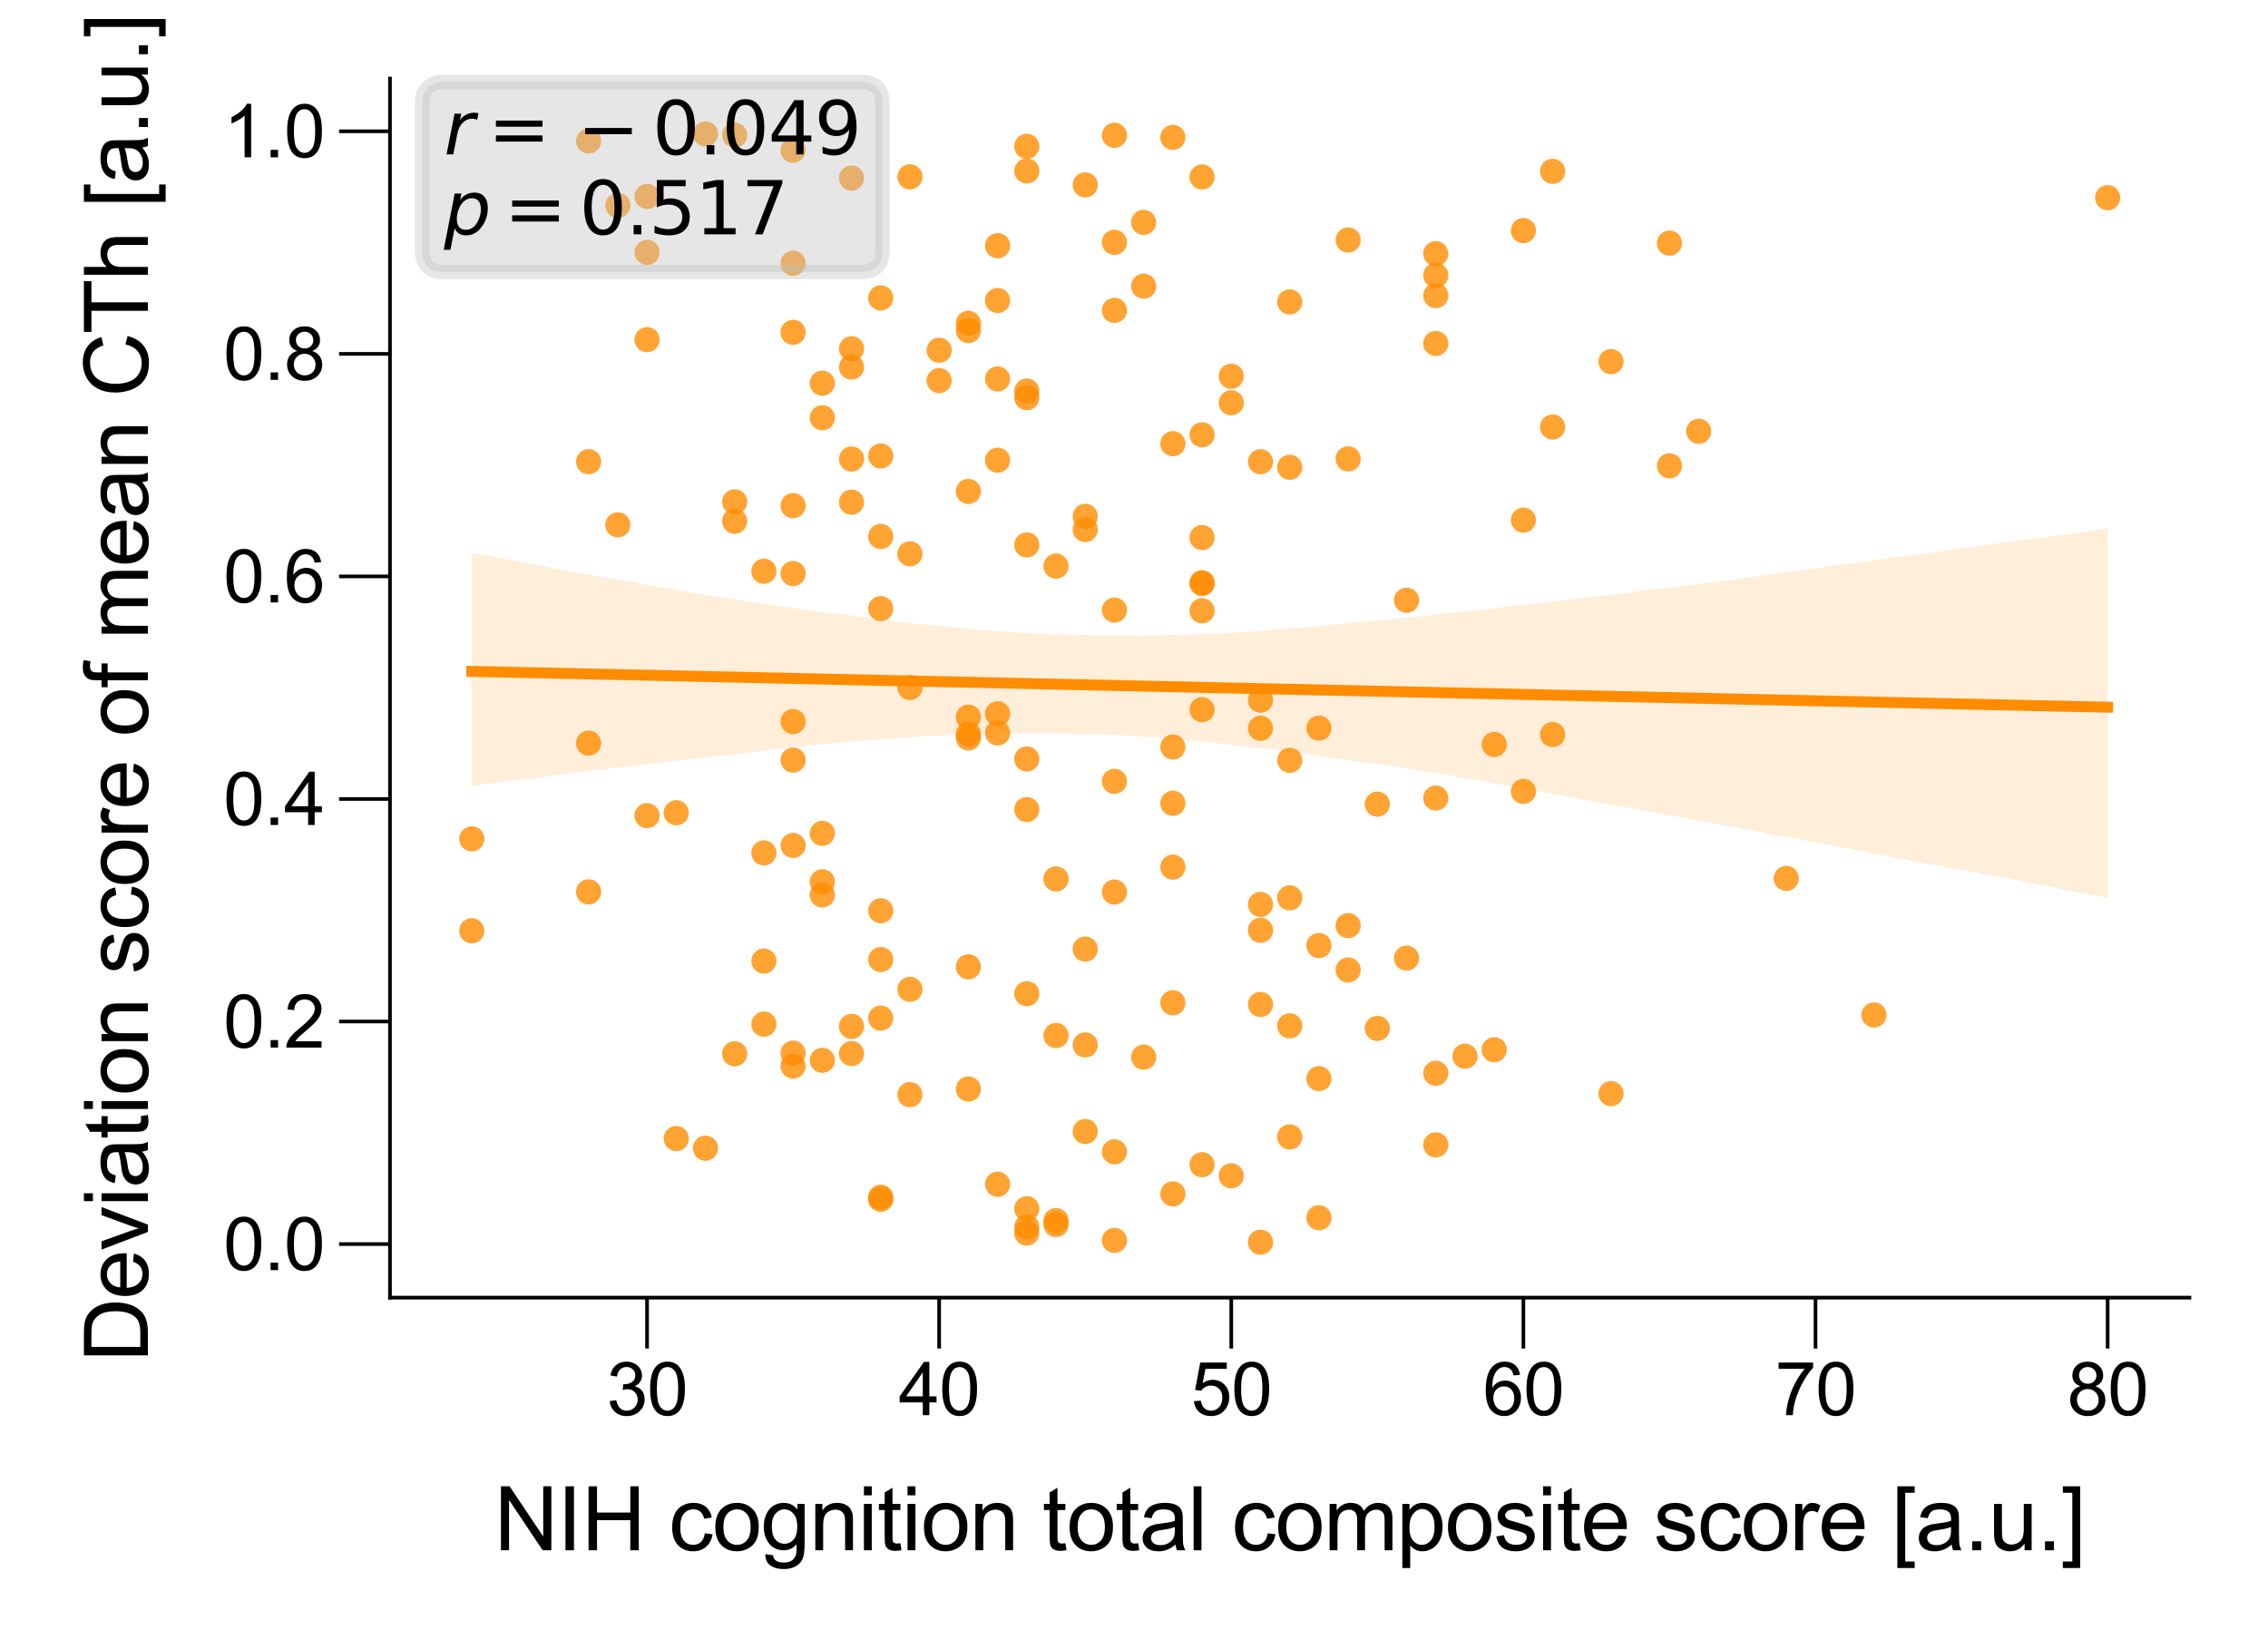 <?xml version="1.0" encoding="utf-8" standalone="no"?>
<!DOCTYPE svg PUBLIC "-//W3C//DTD SVG 1.1//EN"
  "http://www.w3.org/Graphics/SVG/1.1/DTD/svg11.dtd">
<svg xmlns:xlink="http://www.w3.org/1999/xlink" width="155.906pt" height="113.386pt" viewBox="0 0 155.906 113.386" xmlns="http://www.w3.org/2000/svg" version="1.1">
 <defs>
  <style type="text/css">*{stroke-linejoin: round; stroke-linecap: butt}</style>
 </defs>
 <g id="figure_1">
  <g id="patch_1">
   <path d="M 0 113.386 
L 155.906 113.386 
L 155.906 0 
L 0 0 
z
" style="fill: #ffffff"/>
  </g>
  <g id="axes_1">
   <g id="patch_2">
    <path d="M 26.808 89.218 
L 150.506 89.218 
L 150.506 5.4 
L 26.808 5.4 
z
" style="fill: #ffffff"/>
   </g>
   <g id="PathCollection_1">
    <defs>
     <path id="C0_0_68daca4755" d="M 0 0.866 
C 0.23 0.866 0.45 0.775 0.612 0.612 
C 0.775 0.45 0.866 0.23 0.866 -0 
C 0.866 -0.23 0.775 -0.45 0.612 -0.612 
C 0.45 -0.775 0.23 -0.866 0 -0.866 
C -0.23 -0.866 -0.45 -0.775 -0.612 -0.612 
C -0.775 -0.45 -0.866 -0.23 -0.866 0 
C -0.866 0.23 -0.775 0.45 -0.612 0.612 
C -0.45 0.775 -0.23 0.866 0 0.866 
z
"/>
    </defs>
    <g clip-path="url(#p653bbee885)">
     <use xlink:href="#C0_0_68daca4755" x="60.543" y="82.458" style="fill: #ff8c00; fill-opacity: 0.8"/>
    </g>
    <g clip-path="url(#p653bbee885)">
     <use xlink:href="#C0_0_68daca4755" x="78.616" y="19.68" style="fill: #ff8c00; fill-opacity: 0.8"/>
    </g>
    <g clip-path="url(#p653bbee885)">
     <use xlink:href="#C0_0_68daca4755" x="106.729" y="29.359" style="fill: #ff8c00; fill-opacity: 0.8"/>
    </g>
    <g clip-path="url(#p653bbee885)">
     <use xlink:href="#C0_0_68daca4755" x="82.632" y="48.793" style="fill: #ff8c00; fill-opacity: 0.8"/>
    </g>
    <g clip-path="url(#p653bbee885)">
     <use xlink:href="#C0_0_68daca4755" x="72.592" y="38.924" style="fill: #ff8c00; fill-opacity: 0.8"/>
    </g>
    <g clip-path="url(#p653bbee885)">
     <use xlink:href="#C0_0_68daca4755" x="58.535" y="70.569" style="fill: #ff8c00; fill-opacity: 0.8"/>
    </g>
    <g clip-path="url(#p653bbee885)">
     <use xlink:href="#C0_0_68daca4755" x="70.584" y="26.883" style="fill: #ff8c00; fill-opacity: 0.8"/>
    </g>
    <g clip-path="url(#p653bbee885)">
     <use xlink:href="#C0_0_68daca4755" x="86.648" y="63.96" style="fill: #ff8c00; fill-opacity: 0.8"/>
    </g>
    <g clip-path="url(#p653bbee885)">
     <use xlink:href="#C0_0_68daca4755" x="68.576" y="20.663" style="fill: #ff8c00; fill-opacity: 0.8"/>
    </g>
    <g clip-path="url(#p653bbee885)">
     <use xlink:href="#C0_0_68daca4755" x="84.64" y="80.84" style="fill: #ff8c00; fill-opacity: 0.8"/>
    </g>
    <g clip-path="url(#p653bbee885)">
     <use xlink:href="#C0_0_68daca4755" x="70.584" y="84.357" style="fill: #ff8c00; fill-opacity: 0.8"/>
    </g>
    <g clip-path="url(#p653bbee885)">
     <use xlink:href="#C0_0_68daca4755" x="82.632" y="80.08" style="fill: #ff8c00; fill-opacity: 0.8"/>
    </g>
    <g clip-path="url(#p653bbee885)">
     <use xlink:href="#C0_0_68daca4755" x="60.543" y="65.974" style="fill: #ff8c00; fill-opacity: 0.8"/>
    </g>
    <g clip-path="url(#p653bbee885)">
     <use xlink:href="#C0_0_68daca4755" x="48.495" y="78.944" style="fill: #ff8c00; fill-opacity: 0.8"/>
    </g>
    <g clip-path="url(#p653bbee885)">
     <use xlink:href="#C0_0_68daca4755" x="128.818" y="69.784" style="fill: #ff8c00; fill-opacity: 0.8"/>
    </g>
    <g clip-path="url(#p653bbee885)">
     <use xlink:href="#C0_0_68daca4755" x="90.665" y="50.061" style="fill: #ff8c00; fill-opacity: 0.8"/>
    </g>
    <g clip-path="url(#p653bbee885)">
     <use xlink:href="#C0_0_68daca4755" x="40.462" y="51.088" style="fill: #ff8c00; fill-opacity: 0.8"/>
    </g>
    <g clip-path="url(#p653bbee885)">
     <use xlink:href="#C0_0_68daca4755" x="66.568" y="66.471" style="fill: #ff8c00; fill-opacity: 0.8"/>
    </g>
    <g clip-path="url(#p653bbee885)">
     <use xlink:href="#C0_0_68daca4755" x="90.665" y="65.008" style="fill: #ff8c00; fill-opacity: 0.8"/>
    </g>
    <g clip-path="url(#p653bbee885)">
     <use xlink:href="#C0_0_68daca4755" x="70.584" y="37.465" style="fill: #ff8c00; fill-opacity: 0.8"/>
    </g>
    <g clip-path="url(#p653bbee885)">
     <use xlink:href="#C0_0_68daca4755" x="54.519" y="34.766" style="fill: #ff8c00; fill-opacity: 0.8"/>
    </g>
    <g clip-path="url(#p653bbee885)">
     <use xlink:href="#C0_0_68daca4755" x="60.543" y="36.885" style="fill: #ff8c00; fill-opacity: 0.8"/>
    </g>
    <g clip-path="url(#p653bbee885)">
     <use xlink:href="#C0_0_68daca4755" x="88.657" y="61.731" style="fill: #ff8c00; fill-opacity: 0.8"/>
    </g>
    <g clip-path="url(#p653bbee885)">
     <use xlink:href="#C0_0_68daca4755" x="66.568" y="22.223" style="fill: #ff8c00; fill-opacity: 0.8"/>
    </g>
    <g clip-path="url(#p653bbee885)">
     <use xlink:href="#C0_0_68daca4755" x="54.519" y="18.099" style="fill: #ff8c00; fill-opacity: 0.8"/>
    </g>
    <g clip-path="url(#p653bbee885)">
     <use xlink:href="#C0_0_68daca4755" x="96.689" y="41.269" style="fill: #ff8c00; fill-opacity: 0.8"/>
    </g>
    <g clip-path="url(#p653bbee885)">
     <use xlink:href="#C0_0_68daca4755" x="54.519" y="52.262" style="fill: #ff8c00; fill-opacity: 0.8"/>
    </g>
    <g clip-path="url(#p653bbee885)">
     <use xlink:href="#C0_0_68daca4755" x="60.543" y="82.312" style="fill: #ff8c00; fill-opacity: 0.8"/>
    </g>
    <g clip-path="url(#p653bbee885)">
     <use xlink:href="#C0_0_68daca4755" x="70.584" y="27.34" style="fill: #ff8c00; fill-opacity: 0.8"/>
    </g>
    <g clip-path="url(#p653bbee885)">
     <use xlink:href="#C0_0_68daca4755" x="54.519" y="39.433" style="fill: #ff8c00; fill-opacity: 0.8"/>
    </g>
    <g clip-path="url(#p653bbee885)">
     <use xlink:href="#C0_0_68daca4755" x="110.745" y="75.19" style="fill: #ff8c00; fill-opacity: 0.8"/>
    </g>
    <g clip-path="url(#p653bbee885)">
     <use xlink:href="#C0_0_68daca4755" x="58.535" y="31.558" style="fill: #ff8c00; fill-opacity: 0.8"/>
    </g>
    <g clip-path="url(#p653bbee885)">
     <use xlink:href="#C0_0_68daca4755" x="102.713" y="72.174" style="fill: #ff8c00; fill-opacity: 0.8"/>
    </g>
    <g clip-path="url(#p653bbee885)">
     <use xlink:href="#C0_0_68daca4755" x="72.592" y="60.432" style="fill: #ff8c00; fill-opacity: 0.8"/>
    </g>
    <g clip-path="url(#p653bbee885)">
     <use xlink:href="#C0_0_68daca4755" x="70.584" y="11.753" style="fill: #ff8c00; fill-opacity: 0.8"/>
    </g>
    <g clip-path="url(#p653bbee885)">
     <use xlink:href="#C0_0_68daca4755" x="92.673" y="31.55" style="fill: #ff8c00; fill-opacity: 0.8"/>
    </g>
    <g clip-path="url(#p653bbee885)">
     <use xlink:href="#C0_0_68daca4755" x="76.608" y="9.301" style="fill: #ff8c00; fill-opacity: 0.8"/>
    </g>
    <g clip-path="url(#p653bbee885)">
     <use xlink:href="#C0_0_68daca4755" x="40.462" y="61.319" style="fill: #ff8c00; fill-opacity: 0.8"/>
    </g>
    <g clip-path="url(#p653bbee885)">
     <use xlink:href="#C0_0_68daca4755" x="54.519" y="49.613" style="fill: #ff8c00; fill-opacity: 0.8"/>
    </g>
    <g clip-path="url(#p653bbee885)">
     <use xlink:href="#C0_0_68daca4755" x="52.511" y="39.275" style="fill: #ff8c00; fill-opacity: 0.8"/>
    </g>
    <g clip-path="url(#p653bbee885)">
     <use xlink:href="#C0_0_68daca4755" x="102.713" y="51.182" style="fill: #ff8c00; fill-opacity: 0.8"/>
    </g>
    <g clip-path="url(#p653bbee885)">
     <use xlink:href="#C0_0_68daca4755" x="114.762" y="32.029" style="fill: #ff8c00; fill-opacity: 0.8"/>
    </g>
    <g clip-path="url(#p653bbee885)">
     <use xlink:href="#C0_0_68daca4755" x="50.503" y="34.504" style="fill: #ff8c00; fill-opacity: 0.8"/>
    </g>
    <g clip-path="url(#p653bbee885)">
     <use xlink:href="#C0_0_68daca4755" x="98.697" y="18.926" style="fill: #ff8c00; fill-opacity: 0.8"/>
    </g>
    <g clip-path="url(#p653bbee885)">
     <use xlink:href="#C0_0_68daca4755" x="68.576" y="31.642" style="fill: #ff8c00; fill-opacity: 0.8"/>
    </g>
    <g clip-path="url(#p653bbee885)">
     <use xlink:href="#C0_0_68daca4755" x="66.568" y="33.787" style="fill: #ff8c00; fill-opacity: 0.8"/>
    </g>
    <g clip-path="url(#p653bbee885)">
     <use xlink:href="#C0_0_68daca4755" x="58.535" y="72.436" style="fill: #ff8c00; fill-opacity: 0.8"/>
    </g>
    <g clip-path="url(#p653bbee885)">
     <use xlink:href="#C0_0_68daca4755" x="90.665" y="74.161" style="fill: #ff8c00; fill-opacity: 0.8"/>
    </g>
    <g clip-path="url(#p653bbee885)">
     <use xlink:href="#C0_0_68daca4755" x="54.519" y="10.334" style="fill: #ff8c00; fill-opacity: 0.8"/>
    </g>
    <g clip-path="url(#p653bbee885)">
     <use xlink:href="#C0_0_68daca4755" x="76.608" y="53.72" style="fill: #ff8c00; fill-opacity: 0.8"/>
    </g>
    <g clip-path="url(#p653bbee885)">
     <use xlink:href="#C0_0_68daca4755" x="144.883" y="13.593" style="fill: #ff8c00; fill-opacity: 0.8"/>
    </g>
    <g clip-path="url(#p653bbee885)">
     <use xlink:href="#C0_0_68daca4755" x="98.697" y="78.715" style="fill: #ff8c00; fill-opacity: 0.8"/>
    </g>
    <g clip-path="url(#p653bbee885)">
     <use xlink:href="#C0_0_68daca4755" x="106.729" y="50.503" style="fill: #ff8c00; fill-opacity: 0.8"/>
    </g>
    <g clip-path="url(#p653bbee885)">
     <use xlink:href="#C0_0_68daca4755" x="42.471" y="14.127" style="fill: #ff8c00; fill-opacity: 0.8"/>
    </g>
    <g clip-path="url(#p653bbee885)">
     <use xlink:href="#C0_0_68daca4755" x="68.576" y="26.057" style="fill: #ff8c00; fill-opacity: 0.8"/>
    </g>
    <g clip-path="url(#p653bbee885)">
     <use xlink:href="#C0_0_68daca4755" x="74.6" y="36.41" style="fill: #ff8c00; fill-opacity: 0.8"/>
    </g>
    <g clip-path="url(#p653bbee885)">
     <use xlink:href="#C0_0_68daca4755" x="40.462" y="31.743" style="fill: #ff8c00; fill-opacity: 0.8"/>
    </g>
    <g clip-path="url(#p653bbee885)">
     <use xlink:href="#C0_0_68daca4755" x="66.568" y="50.737" style="fill: #ff8c00; fill-opacity: 0.8"/>
    </g>
    <g clip-path="url(#p653bbee885)">
     <use xlink:href="#C0_0_68daca4755" x="80.624" y="9.446" style="fill: #ff8c00; fill-opacity: 0.8"/>
    </g>
    <g clip-path="url(#p653bbee885)">
     <use xlink:href="#C0_0_68daca4755" x="50.503" y="9.292" style="fill: #ff8c00; fill-opacity: 0.8"/>
    </g>
    <g clip-path="url(#p653bbee885)">
     <use xlink:href="#C0_0_68daca4755" x="88.657" y="78.167" style="fill: #ff8c00; fill-opacity: 0.8"/>
    </g>
    <g clip-path="url(#p653bbee885)">
     <use xlink:href="#C0_0_68daca4755" x="82.632" y="41.995" style="fill: #ff8c00; fill-opacity: 0.8"/>
    </g>
    <g clip-path="url(#p653bbee885)">
     <use xlink:href="#C0_0_68daca4755" x="32.43" y="57.674" style="fill: #ff8c00; fill-opacity: 0.8"/>
    </g>
    <g clip-path="url(#p653bbee885)">
     <use xlink:href="#C0_0_68daca4755" x="104.721" y="54.411" style="fill: #ff8c00; fill-opacity: 0.8"/>
    </g>
    <g clip-path="url(#p653bbee885)">
     <use xlink:href="#C0_0_68daca4755" x="44.479" y="56.078" style="fill: #ff8c00; fill-opacity: 0.8"/>
    </g>
    <g clip-path="url(#p653bbee885)">
     <use xlink:href="#C0_0_68daca4755" x="122.794" y="60.392" style="fill: #ff8c00; fill-opacity: 0.8"/>
    </g>
    <g clip-path="url(#p653bbee885)">
     <use xlink:href="#C0_0_68daca4755" x="92.673" y="63.644" style="fill: #ff8c00; fill-opacity: 0.8"/>
    </g>
    <g clip-path="url(#p653bbee885)">
     <use xlink:href="#C0_0_68daca4755" x="62.551" y="38.079" style="fill: #ff8c00; fill-opacity: 0.8"/>
    </g>
    <g clip-path="url(#p653bbee885)">
     <use xlink:href="#C0_0_68daca4755" x="98.697" y="23.614" style="fill: #ff8c00; fill-opacity: 0.8"/>
    </g>
    <g clip-path="url(#p653bbee885)">
     <use xlink:href="#C0_0_68daca4755" x="62.551" y="75.262" style="fill: #ff8c00; fill-opacity: 0.8"/>
    </g>
    <g clip-path="url(#p653bbee885)">
     <use xlink:href="#C0_0_68daca4755" x="70.584" y="52.181" style="fill: #ff8c00; fill-opacity: 0.8"/>
    </g>
    <g clip-path="url(#p653bbee885)">
     <use xlink:href="#C0_0_68daca4755" x="52.511" y="70.413" style="fill: #ff8c00; fill-opacity: 0.8"/>
    </g>
    <g clip-path="url(#p653bbee885)">
     <use xlink:href="#C0_0_68daca4755" x="82.632" y="12.168" style="fill: #ff8c00; fill-opacity: 0.8"/>
    </g>
    <g clip-path="url(#p653bbee885)">
     <use xlink:href="#C0_0_68daca4755" x="60.543" y="31.348" style="fill: #ff8c00; fill-opacity: 0.8"/>
    </g>
    <g clip-path="url(#p653bbee885)">
     <use xlink:href="#C0_0_68daca4755" x="88.657" y="32.127" style="fill: #ff8c00; fill-opacity: 0.8"/>
    </g>
    <g clip-path="url(#p653bbee885)">
     <use xlink:href="#C0_0_68daca4755" x="92.673" y="16.501" style="fill: #ff8c00; fill-opacity: 0.8"/>
    </g>
    <g clip-path="url(#p653bbee885)">
     <use xlink:href="#C0_0_68daca4755" x="78.616" y="72.683" style="fill: #ff8c00; fill-opacity: 0.8"/>
    </g>
    <g clip-path="url(#p653bbee885)">
     <use xlink:href="#C0_0_68daca4755" x="56.527" y="60.626" style="fill: #ff8c00; fill-opacity: 0.8"/>
    </g>
    <g clip-path="url(#p653bbee885)">
     <use xlink:href="#C0_0_68daca4755" x="98.697" y="73.79" style="fill: #ff8c00; fill-opacity: 0.8"/>
    </g>
    <g clip-path="url(#p653bbee885)">
     <use xlink:href="#C0_0_68daca4755" x="74.6" y="65.254" style="fill: #ff8c00; fill-opacity: 0.8"/>
    </g>
    <g clip-path="url(#p653bbee885)">
     <use xlink:href="#C0_0_68daca4755" x="70.584" y="84.779" style="fill: #ff8c00; fill-opacity: 0.8"/>
    </g>
    <g clip-path="url(#p653bbee885)">
     <use xlink:href="#C0_0_68daca4755" x="84.64" y="27.694" style="fill: #ff8c00; fill-opacity: 0.8"/>
    </g>
    <g clip-path="url(#p653bbee885)">
     <use xlink:href="#C0_0_68daca4755" x="52.511" y="66.078" style="fill: #ff8c00; fill-opacity: 0.8"/>
    </g>
    <g clip-path="url(#p653bbee885)">
     <use xlink:href="#C0_0_68daca4755" x="80.624" y="82.086" style="fill: #ff8c00; fill-opacity: 0.8"/>
    </g>
    <g clip-path="url(#p653bbee885)">
     <use xlink:href="#C0_0_68daca4755" x="64.559" y="24.079" style="fill: #ff8c00; fill-opacity: 0.8"/>
    </g>
    <g clip-path="url(#p653bbee885)">
     <use xlink:href="#C0_0_68daca4755" x="44.479" y="17.353" style="fill: #ff8c00; fill-opacity: 0.8"/>
    </g>
    <g clip-path="url(#p653bbee885)">
     <use xlink:href="#C0_0_68daca4755" x="76.608" y="61.331" style="fill: #ff8c00; fill-opacity: 0.8"/>
    </g>
    <g clip-path="url(#p653bbee885)">
     <use xlink:href="#C0_0_68daca4755" x="74.6" y="12.713" style="fill: #ff8c00; fill-opacity: 0.8"/>
    </g>
    <g clip-path="url(#p653bbee885)">
     <use xlink:href="#C0_0_68daca4755" x="56.527" y="61.531" style="fill: #ff8c00; fill-opacity: 0.8"/>
    </g>
    <g clip-path="url(#p653bbee885)">
     <use xlink:href="#C0_0_68daca4755" x="72.592" y="83.918" style="fill: #ff8c00; fill-opacity: 0.8"/>
    </g>
    <g clip-path="url(#p653bbee885)">
     <use xlink:href="#C0_0_68daca4755" x="76.608" y="41.945" style="fill: #ff8c00; fill-opacity: 0.8"/>
    </g>
    <g clip-path="url(#p653bbee885)">
     <use xlink:href="#C0_0_68daca4755" x="100.705" y="72.619" style="fill: #ff8c00; fill-opacity: 0.8"/>
    </g>
    <g clip-path="url(#p653bbee885)">
     <use xlink:href="#C0_0_68daca4755" x="80.624" y="68.946" style="fill: #ff8c00; fill-opacity: 0.8"/>
    </g>
    <g clip-path="url(#p653bbee885)">
     <use xlink:href="#C0_0_68daca4755" x="86.648" y="48.139" style="fill: #ff8c00; fill-opacity: 0.8"/>
    </g>
    <g clip-path="url(#p653bbee885)">
     <use xlink:href="#C0_0_68daca4755" x="66.568" y="50.462" style="fill: #ff8c00; fill-opacity: 0.8"/>
    </g>
    <g clip-path="url(#p653bbee885)">
     <use xlink:href="#C0_0_68daca4755" x="110.745" y="24.861" style="fill: #ff8c00; fill-opacity: 0.8"/>
    </g>
    <g clip-path="url(#p653bbee885)">
     <use xlink:href="#C0_0_68daca4755" x="94.681" y="55.286" style="fill: #ff8c00; fill-opacity: 0.8"/>
    </g>
    <g clip-path="url(#p653bbee885)">
     <use xlink:href="#C0_0_68daca4755" x="32.43" y="63.995" style="fill: #ff8c00; fill-opacity: 0.8"/>
    </g>
    <g clip-path="url(#p653bbee885)">
     <use xlink:href="#C0_0_68daca4755" x="94.681" y="70.709" style="fill: #ff8c00; fill-opacity: 0.8"/>
    </g>
    <g clip-path="url(#p653bbee885)">
     <use xlink:href="#C0_0_68daca4755" x="104.721" y="15.857" style="fill: #ff8c00; fill-opacity: 0.8"/>
    </g>
    <g clip-path="url(#p653bbee885)">
     <use xlink:href="#C0_0_68daca4755" x="72.592" y="84.188" style="fill: #ff8c00; fill-opacity: 0.8"/>
    </g>
    <g clip-path="url(#p653bbee885)">
     <use xlink:href="#C0_0_68daca4755" x="78.616" y="15.288" style="fill: #ff8c00; fill-opacity: 0.8"/>
    </g>
    <g clip-path="url(#p653bbee885)">
     <use xlink:href="#C0_0_68daca4755" x="60.543" y="41.843" style="fill: #ff8c00; fill-opacity: 0.8"/>
    </g>
    <g clip-path="url(#p653bbee885)">
     <use xlink:href="#C0_0_68daca4755" x="90.665" y="83.724" style="fill: #ff8c00; fill-opacity: 0.8"/>
    </g>
    <g clip-path="url(#p653bbee885)">
     <use xlink:href="#C0_0_68daca4755" x="40.462" y="9.693" style="fill: #ff8c00; fill-opacity: 0.8"/>
    </g>
    <g clip-path="url(#p653bbee885)">
     <use xlink:href="#C0_0_68daca4755" x="82.632" y="36.958" style="fill: #ff8c00; fill-opacity: 0.8"/>
    </g>
    <g clip-path="url(#p653bbee885)">
     <use xlink:href="#C0_0_68daca4755" x="70.584" y="10.059" style="fill: #ff8c00; fill-opacity: 0.8"/>
    </g>
    <g clip-path="url(#p653bbee885)">
     <use xlink:href="#C0_0_68daca4755" x="50.503" y="72.453" style="fill: #ff8c00; fill-opacity: 0.8"/>
    </g>
    <g clip-path="url(#p653bbee885)">
     <use xlink:href="#C0_0_68daca4755" x="54.519" y="58.129" style="fill: #ff8c00; fill-opacity: 0.8"/>
    </g>
    <g clip-path="url(#p653bbee885)">
     <use xlink:href="#C0_0_68daca4755" x="86.648" y="85.408" style="fill: #ff8c00; fill-opacity: 0.8"/>
    </g>
    <g clip-path="url(#p653bbee885)">
     <use xlink:href="#C0_0_68daca4755" x="70.584" y="55.66" style="fill: #ff8c00; fill-opacity: 0.8"/>
    </g>
    <g clip-path="url(#p653bbee885)">
     <use xlink:href="#C0_0_68daca4755" x="54.519" y="72.407" style="fill: #ff8c00; fill-opacity: 0.8"/>
    </g>
    <g clip-path="url(#p653bbee885)">
     <use xlink:href="#C0_0_68daca4755" x="58.535" y="23.977" style="fill: #ff8c00; fill-opacity: 0.8"/>
    </g>
    <g clip-path="url(#p653bbee885)">
     <use xlink:href="#C0_0_68daca4755" x="60.543" y="62.615" style="fill: #ff8c00; fill-opacity: 0.8"/>
    </g>
    <g clip-path="url(#p653bbee885)">
     <use xlink:href="#C0_0_68daca4755" x="62.551" y="47.271" style="fill: #ff8c00; fill-opacity: 0.8"/>
    </g>
    <g clip-path="url(#p653bbee885)">
     <use xlink:href="#C0_0_68daca4755" x="56.527" y="72.901" style="fill: #ff8c00; fill-opacity: 0.8"/>
    </g>
    <g clip-path="url(#p653bbee885)">
     <use xlink:href="#C0_0_68daca4755" x="66.568" y="22.728" style="fill: #ff8c00; fill-opacity: 0.8"/>
    </g>
    <g clip-path="url(#p653bbee885)">
     <use xlink:href="#C0_0_68daca4755" x="98.697" y="20.321" style="fill: #ff8c00; fill-opacity: 0.8"/>
    </g>
    <g clip-path="url(#p653bbee885)">
     <use xlink:href="#C0_0_68daca4755" x="86.648" y="31.745" style="fill: #ff8c00; fill-opacity: 0.8"/>
    </g>
    <g clip-path="url(#p653bbee885)">
     <use xlink:href="#C0_0_68daca4755" x="54.519" y="22.847" style="fill: #ff8c00; fill-opacity: 0.8"/>
    </g>
    <g clip-path="url(#p653bbee885)">
     <use xlink:href="#C0_0_68daca4755" x="72.592" y="71.195" style="fill: #ff8c00; fill-opacity: 0.8"/>
    </g>
    <g clip-path="url(#p653bbee885)">
     <use xlink:href="#C0_0_68daca4755" x="56.527" y="28.721" style="fill: #ff8c00; fill-opacity: 0.8"/>
    </g>
    <g clip-path="url(#p653bbee885)">
     <use xlink:href="#C0_0_68daca4755" x="88.657" y="70.53" style="fill: #ff8c00; fill-opacity: 0.8"/>
    </g>
    <g clip-path="url(#p653bbee885)">
     <use xlink:href="#C0_0_68daca4755" x="80.624" y="30.506" style="fill: #ff8c00; fill-opacity: 0.8"/>
    </g>
    <g clip-path="url(#p653bbee885)">
     <use xlink:href="#C0_0_68daca4755" x="74.6" y="77.796" style="fill: #ff8c00; fill-opacity: 0.8"/>
    </g>
    <g clip-path="url(#p653bbee885)">
     <use xlink:href="#C0_0_68daca4755" x="68.576" y="81.422" style="fill: #ff8c00; fill-opacity: 0.8"/>
    </g>
    <g clip-path="url(#p653bbee885)">
     <use xlink:href="#C0_0_68daca4755" x="60.543" y="20.485" style="fill: #ff8c00; fill-opacity: 0.8"/>
    </g>
    <g clip-path="url(#p653bbee885)">
     <use xlink:href="#C0_0_68daca4755" x="74.6" y="35.499" style="fill: #ff8c00; fill-opacity: 0.8"/>
    </g>
    <g clip-path="url(#p653bbee885)">
     <use xlink:href="#C0_0_68daca4755" x="86.648" y="69.06" style="fill: #ff8c00; fill-opacity: 0.8"/>
    </g>
    <g clip-path="url(#p653bbee885)">
     <use xlink:href="#C0_0_68daca4755" x="58.535" y="12.244" style="fill: #ff8c00; fill-opacity: 0.8"/>
    </g>
    <g clip-path="url(#p653bbee885)">
     <use xlink:href="#C0_0_68daca4755" x="104.721" y="35.762" style="fill: #ff8c00; fill-opacity: 0.8"/>
    </g>
    <g clip-path="url(#p653bbee885)">
     <use xlink:href="#C0_0_68daca4755" x="52.511" y="58.641" style="fill: #ff8c00; fill-opacity: 0.8"/>
    </g>
    <g clip-path="url(#p653bbee885)">
     <use xlink:href="#C0_0_68daca4755" x="92.673" y="66.69" style="fill: #ff8c00; fill-opacity: 0.8"/>
    </g>
    <g clip-path="url(#p653bbee885)">
     <use xlink:href="#C0_0_68daca4755" x="86.648" y="62.184" style="fill: #ff8c00; fill-opacity: 0.8"/>
    </g>
    <g clip-path="url(#p653bbee885)">
     <use xlink:href="#C0_0_68daca4755" x="66.568" y="49.302" style="fill: #ff8c00; fill-opacity: 0.8"/>
    </g>
    <g clip-path="url(#p653bbee885)">
     <use xlink:href="#C0_0_68daca4755" x="86.648" y="50.073" style="fill: #ff8c00; fill-opacity: 0.8"/>
    </g>
    <g clip-path="url(#p653bbee885)">
     <use xlink:href="#C0_0_68daca4755" x="68.576" y="49.078" style="fill: #ff8c00; fill-opacity: 0.8"/>
    </g>
    <g clip-path="url(#p653bbee885)">
     <use xlink:href="#C0_0_68daca4755" x="80.624" y="55.227" style="fill: #ff8c00; fill-opacity: 0.8"/>
    </g>
    <g clip-path="url(#p653bbee885)">
     <use xlink:href="#C0_0_68daca4755" x="58.535" y="25.24" style="fill: #ff8c00; fill-opacity: 0.8"/>
    </g>
    <g clip-path="url(#p653bbee885)">
     <use xlink:href="#C0_0_68daca4755" x="106.729" y="11.781" style="fill: #ff8c00; fill-opacity: 0.8"/>
    </g>
    <g clip-path="url(#p653bbee885)">
     <use xlink:href="#C0_0_68daca4755" x="66.568" y="74.873" style="fill: #ff8c00; fill-opacity: 0.8"/>
    </g>
    <g clip-path="url(#p653bbee885)">
     <use xlink:href="#C0_0_68daca4755" x="48.495" y="9.21" style="fill: #ff8c00; fill-opacity: 0.8"/>
    </g>
    <g clip-path="url(#p653bbee885)">
     <use xlink:href="#C0_0_68daca4755" x="98.697" y="54.87" style="fill: #ff8c00; fill-opacity: 0.8"/>
    </g>
    <g clip-path="url(#p653bbee885)">
     <use xlink:href="#C0_0_68daca4755" x="64.559" y="26.171" style="fill: #ff8c00; fill-opacity: 0.8"/>
    </g>
    <g clip-path="url(#p653bbee885)">
     <use xlink:href="#C0_0_68daca4755" x="46.487" y="55.88" style="fill: #ff8c00; fill-opacity: 0.8"/>
    </g>
    <g clip-path="url(#p653bbee885)">
     <use xlink:href="#C0_0_68daca4755" x="88.657" y="20.76" style="fill: #ff8c00; fill-opacity: 0.8"/>
    </g>
    <g clip-path="url(#p653bbee885)">
     <use xlink:href="#C0_0_68daca4755" x="70.584" y="68.32" style="fill: #ff8c00; fill-opacity: 0.8"/>
    </g>
    <g clip-path="url(#p653bbee885)">
     <use xlink:href="#C0_0_68daca4755" x="46.487" y="78.281" style="fill: #ff8c00; fill-opacity: 0.8"/>
    </g>
    <g clip-path="url(#p653bbee885)">
     <use xlink:href="#C0_0_68daca4755" x="44.479" y="13.507" style="fill: #ff8c00; fill-opacity: 0.8"/>
    </g>
    <g clip-path="url(#p653bbee885)">
     <use xlink:href="#C0_0_68daca4755" x="82.632" y="29.896" style="fill: #ff8c00; fill-opacity: 0.8"/>
    </g>
    <g clip-path="url(#p653bbee885)">
     <use xlink:href="#C0_0_68daca4755" x="58.535" y="34.527" style="fill: #ff8c00; fill-opacity: 0.8"/>
    </g>
    <g clip-path="url(#p653bbee885)">
     <use xlink:href="#C0_0_68daca4755" x="56.527" y="26.346" style="fill: #ff8c00; fill-opacity: 0.8"/>
    </g>
    <g clip-path="url(#p653bbee885)">
     <use xlink:href="#C0_0_68daca4755" x="84.64" y="25.87" style="fill: #ff8c00; fill-opacity: 0.8"/>
    </g>
    <g clip-path="url(#p653bbee885)">
     <use xlink:href="#C0_0_68daca4755" x="76.608" y="79.19" style="fill: #ff8c00; fill-opacity: 0.8"/>
    </g>
    <g clip-path="url(#p653bbee885)">
     <use xlink:href="#C0_0_68daca4755" x="62.551" y="68.02" style="fill: #ff8c00; fill-opacity: 0.8"/>
    </g>
    <g clip-path="url(#p653bbee885)">
     <use xlink:href="#C0_0_68daca4755" x="62.551" y="12.157" style="fill: #ff8c00; fill-opacity: 0.8"/>
    </g>
    <g clip-path="url(#p653bbee885)">
     <use xlink:href="#C0_0_68daca4755" x="44.479" y="23.352" style="fill: #ff8c00; fill-opacity: 0.8"/>
    </g>
    <g clip-path="url(#p653bbee885)">
     <use xlink:href="#C0_0_68daca4755" x="68.576" y="50.393" style="fill: #ff8c00; fill-opacity: 0.8"/>
    </g>
    <g clip-path="url(#p653bbee885)">
     <use xlink:href="#C0_0_68daca4755" x="96.689" y="65.873" style="fill: #ff8c00; fill-opacity: 0.8"/>
    </g>
    <g clip-path="url(#p653bbee885)">
     <use xlink:href="#C0_0_68daca4755" x="56.527" y="57.294" style="fill: #ff8c00; fill-opacity: 0.8"/>
    </g>
    <g clip-path="url(#p653bbee885)">
     <use xlink:href="#C0_0_68daca4755" x="80.624" y="51.361" style="fill: #ff8c00; fill-opacity: 0.8"/>
    </g>
    <g clip-path="url(#p653bbee885)">
     <use xlink:href="#C0_0_68daca4755" x="60.543" y="70" style="fill: #ff8c00; fill-opacity: 0.8"/>
    </g>
    <g clip-path="url(#p653bbee885)">
     <use xlink:href="#C0_0_68daca4755" x="116.77" y="29.652" style="fill: #ff8c00; fill-opacity: 0.8"/>
    </g>
    <g clip-path="url(#p653bbee885)">
     <use xlink:href="#C0_0_68daca4755" x="50.503" y="35.835" style="fill: #ff8c00; fill-opacity: 0.8"/>
    </g>
    <g clip-path="url(#p653bbee885)">
     <use xlink:href="#C0_0_68daca4755" x="76.608" y="85.283" style="fill: #ff8c00; fill-opacity: 0.8"/>
    </g>
    <g clip-path="url(#p653bbee885)">
     <use xlink:href="#C0_0_68daca4755" x="76.608" y="16.66" style="fill: #ff8c00; fill-opacity: 0.8"/>
    </g>
    <g clip-path="url(#p653bbee885)">
     <use xlink:href="#C0_0_68daca4755" x="82.632" y="40.06" style="fill: #ff8c00; fill-opacity: 0.8"/>
    </g>
    <g clip-path="url(#p653bbee885)">
     <use xlink:href="#C0_0_68daca4755" x="82.632" y="40.121" style="fill: #ff8c00; fill-opacity: 0.8"/>
    </g>
    <g clip-path="url(#p653bbee885)">
     <use xlink:href="#C0_0_68daca4755" x="88.657" y="52.274" style="fill: #ff8c00; fill-opacity: 0.8"/>
    </g>
    <g clip-path="url(#p653bbee885)">
     <use xlink:href="#C0_0_68daca4755" x="54.519" y="73.293" style="fill: #ff8c00; fill-opacity: 0.8"/>
    </g>
    <g clip-path="url(#p653bbee885)">
     <use xlink:href="#C0_0_68daca4755" x="68.576" y="16.895" style="fill: #ff8c00; fill-opacity: 0.8"/>
    </g>
    <g clip-path="url(#p653bbee885)">
     <use xlink:href="#C0_0_68daca4755" x="114.762" y="16.716" style="fill: #ff8c00; fill-opacity: 0.8"/>
    </g>
    <g clip-path="url(#p653bbee885)">
     <use xlink:href="#C0_0_68daca4755" x="74.6" y="71.842" style="fill: #ff8c00; fill-opacity: 0.8"/>
    </g>
    <g clip-path="url(#p653bbee885)">
     <use xlink:href="#C0_0_68daca4755" x="42.471" y="36.084" style="fill: #ff8c00; fill-opacity: 0.8"/>
    </g>
    <g clip-path="url(#p653bbee885)">
     <use xlink:href="#C0_0_68daca4755" x="80.624" y="59.619" style="fill: #ff8c00; fill-opacity: 0.8"/>
    </g>
    <g clip-path="url(#p653bbee885)">
     <use xlink:href="#C0_0_68daca4755" x="76.608" y="21.338" style="fill: #ff8c00; fill-opacity: 0.8"/>
    </g>
    <g clip-path="url(#p653bbee885)">
     <use xlink:href="#C0_0_68daca4755" x="98.697" y="17.44" style="fill: #ff8c00; fill-opacity: 0.8"/>
    </g>
    <g clip-path="url(#p653bbee885)">
     <use xlink:href="#C0_0_68daca4755" x="70.584" y="83.107" style="fill: #ff8c00; fill-opacity: 0.8"/>
    </g>
   </g>
   <g id="PolyCollection_1">
    <path d="M 32.43 37.983 
L 32.43 54.031 
L 33.566 53.883 
L 34.702 53.725 
L 35.838 53.594 
L 36.974 53.469 
L 38.11 53.293 
L 39.245 53.156 
L 40.381 53.011 
L 41.517 52.884 
L 42.653 52.764 
L 43.789 52.631 
L 44.925 52.475 
L 46.061 52.352 
L 47.197 52.229 
L 48.333 52.117 
L 49.468 51.955 
L 50.604 51.838 
L 51.74 51.717 
L 52.876 51.564 
L 54.012 51.435 
L 55.148 51.304 
L 56.284 51.192 
L 57.42 51.094 
L 58.556 50.991 
L 59.691 50.89 
L 60.827 50.818 
L 61.963 50.727 
L 63.099 50.643 
L 64.235 50.588 
L 65.371 50.554 
L 66.507 50.508 
L 67.643 50.492 
L 68.778 50.44 
L 69.914 50.417 
L 71.05 50.418 
L 72.186 50.444 
L 73.322 50.441 
L 74.458 50.465 
L 75.594 50.491 
L 76.73 50.534 
L 77.866 50.597 
L 79.001 50.685 
L 80.137 50.766 
L 81.273 50.878 
L 82.409 50.968 
L 83.545 51.072 
L 84.681 51.216 
L 85.817 51.372 
L 86.953 51.474 
L 88.089 51.618 
L 89.224 51.775 
L 90.36 51.945 
L 91.496 52.102 
L 92.632 52.252 
L 93.768 52.425 
L 94.904 52.558 
L 96.04 52.72 
L 97.176 52.905 
L 98.312 53.088 
L 99.447 53.275 
L 100.583 53.457 
L 101.719 53.657 
L 102.855 53.885 
L 103.991 54.092 
L 105.127 54.281 
L 106.263 54.505 
L 107.399 54.698 
L 108.535 54.915 
L 109.67 55.125 
L 110.806 55.341 
L 111.942 55.529 
L 113.078 55.74 
L 114.214 55.948 
L 115.35 56.159 
L 116.486 56.362 
L 117.622 56.581 
L 118.757 56.781 
L 119.893 57.006 
L 121.029 57.209 
L 122.165 57.436 
L 123.301 57.633 
L 124.437 57.837 
L 125.573 58.058 
L 126.709 58.272 
L 127.845 58.502 
L 128.98 58.722 
L 130.116 58.934 
L 131.252 59.148 
L 132.388 59.364 
L 133.524 59.572 
L 134.66 59.783 
L 135.796 59.985 
L 136.932 60.213 
L 138.068 60.415 
L 139.203 60.629 
L 140.339 60.854 
L 141.475 61.089 
L 142.611 61.302 
L 143.747 61.518 
L 144.883 61.729 
L 144.883 36.325 
L 144.883 36.325 
L 143.747 36.481 
L 142.611 36.65 
L 141.475 36.816 
L 140.339 36.962 
L 139.203 37.1 
L 138.068 37.258 
L 136.932 37.414 
L 135.796 37.576 
L 134.66 37.725 
L 133.524 37.889 
L 132.388 38.049 
L 131.252 38.187 
L 130.116 38.326 
L 128.98 38.504 
L 127.845 38.668 
L 126.709 38.814 
L 125.573 38.975 
L 124.437 39.139 
L 123.301 39.282 
L 122.165 39.429 
L 121.029 39.59 
L 119.893 39.734 
L 118.757 39.893 
L 117.622 40.043 
L 116.486 40.195 
L 115.35 40.328 
L 114.214 40.461 
L 113.078 40.601 
L 111.942 40.744 
L 110.806 40.875 
L 109.67 41.009 
L 108.535 41.14 
L 107.399 41.284 
L 106.263 41.421 
L 105.127 41.556 
L 103.991 41.661 
L 102.855 41.807 
L 101.719 41.945 
L 100.583 42.055 
L 99.447 42.162 
L 98.312 42.308 
L 97.176 42.424 
L 96.04 42.551 
L 94.904 42.649 
L 93.768 42.756 
L 92.632 42.864 
L 91.496 42.973 
L 90.36 43.064 
L 89.224 43.156 
L 88.089 43.242 
L 86.953 43.349 
L 85.817 43.448 
L 84.681 43.503 
L 83.545 43.563 
L 82.409 43.615 
L 81.273 43.64 
L 80.137 43.665 
L 79.001 43.686 
L 77.866 43.704 
L 76.73 43.719 
L 75.594 43.692 
L 74.458 43.659 
L 73.322 43.631 
L 72.186 43.603 
L 71.05 43.55 
L 69.914 43.486 
L 68.778 43.405 
L 67.643 43.337 
L 66.507 43.23 
L 65.371 43.107 
L 64.235 43.001 
L 63.099 42.894 
L 61.963 42.788 
L 60.827 42.667 
L 59.691 42.514 
L 58.556 42.314 
L 57.42 42.195 
L 56.284 42.05 
L 55.148 41.898 
L 54.012 41.73 
L 52.876 41.562 
L 51.74 41.394 
L 50.604 41.237 
L 49.468 41.054 
L 48.333 40.88 
L 47.197 40.692 
L 46.061 40.488 
L 44.925 40.308 
L 43.789 40.084 
L 42.653 39.873 
L 41.517 39.7 
L 40.381 39.493 
L 39.245 39.288 
L 38.11 39.079 
L 36.974 38.839 
L 35.838 38.645 
L 34.702 38.431 
L 33.566 38.206 
L 32.43 37.983 
z
" clip-path="url(#p653bbee885)" style="fill: #ff8c00; fill-opacity: 0.15"/>
   </g>
   <g id="matplotlib.axis_1">
    <g id="xtick_1">
     <g id="line2d_1">
      <defs>
       <path id="mab5f8486d8" d="M 0 0 
L 0 3.5 
" style="stroke: #000000; stroke-width: 0.25"/>
      </defs>
      <g>
       <use xlink:href="#mab5f8486d8" x="44.479" y="89.218" style="stroke: #000000; stroke-width: 0.25"/>
      </g>
     </g>
     <g id="text_1">
      <!-- 30 -->
      <g transform="translate(41.698 97.297) scale(0.05 -0.05)">
       <defs>
        <path id="ArialMT-33" d="M 269 1209 
L 831 1284 
Q 928 806 1161 595 
Q 1394 384 1728 384 
Q 2125 384 2398 659 
Q 2672 934 2672 1341 
Q 2672 1728 2419 1979 
Q 2166 2231 1775 2231 
Q 1616 2231 1378 2169 
L 1441 2663 
Q 1497 2656 1531 2656 
Q 1891 2656 2178 2843 
Q 2466 3031 2466 3422 
Q 2466 3731 2256 3934 
Q 2047 4138 1716 4138 
Q 1388 4138 1169 3931 
Q 950 3725 888 3313 
L 325 3413 
Q 428 3978 793 4289 
Q 1159 4600 1703 4600 
Q 2078 4600 2393 4439 
Q 2709 4278 2876 4000 
Q 3044 3722 3044 3409 
Q 3044 3113 2884 2869 
Q 2725 2625 2413 2481 
Q 2819 2388 3044 2092 
Q 3269 1797 3269 1353 
Q 3269 753 2831 336 
Q 2394 -81 1725 -81 
Q 1122 -81 723 278 
Q 325 638 269 1209 
z
" transform="scale(0.016)"/>
        <path id="ArialMT-30" d="M 266 2259 
Q 266 3072 433 3567 
Q 600 4063 929 4331 
Q 1259 4600 1759 4600 
Q 2128 4600 2406 4451 
Q 2684 4303 2865 4023 
Q 3047 3744 3150 3342 
Q 3253 2941 3253 2259 
Q 3253 1453 3087 958 
Q 2922 463 2592 192 
Q 2263 -78 1759 -78 
Q 1097 -78 719 397 
Q 266 969 266 2259 
z
M 844 2259 
Q 844 1131 1108 757 
Q 1372 384 1759 384 
Q 2147 384 2411 759 
Q 2675 1134 2675 2259 
Q 2675 3391 2411 3762 
Q 2147 4134 1753 4134 
Q 1366 4134 1134 3806 
Q 844 3388 844 2259 
z
" transform="scale(0.016)"/>
       </defs>
       <use xlink:href="#ArialMT-33"/>
       <use xlink:href="#ArialMT-30" x="55.615"/>
      </g>
     </g>
    </g>
    <g id="xtick_2">
     <g id="line2d_2">
      <g>
       <use xlink:href="#mab5f8486d8" x="64.559" y="89.218" style="stroke: #000000; stroke-width: 0.25"/>
      </g>
     </g>
     <g id="text_2">
      <!-- 40 -->
      <g transform="translate(61.779 97.297) scale(0.05 -0.05)">
       <defs>
        <path id="ArialMT-34" d="M 2069 0 
L 2069 1097 
L 81 1097 
L 81 1613 
L 2172 4581 
L 2631 4581 
L 2631 1613 
L 3250 1613 
L 3250 1097 
L 2631 1097 
L 2631 0 
L 2069 0 
z
M 2069 1613 
L 2069 3678 
L 634 1613 
L 2069 1613 
z
" transform="scale(0.016)"/>
       </defs>
       <use xlink:href="#ArialMT-34"/>
       <use xlink:href="#ArialMT-30" x="55.615"/>
      </g>
     </g>
    </g>
    <g id="xtick_3">
     <g id="line2d_3">
      <g>
       <use xlink:href="#mab5f8486d8" x="84.64" y="89.218" style="stroke: #000000; stroke-width: 0.25"/>
      </g>
     </g>
     <g id="text_3">
      <!-- 50 -->
      <g transform="translate(81.86 97.297) scale(0.05 -0.05)">
       <defs>
        <path id="ArialMT-35" d="M 266 1200 
L 856 1250 
Q 922 819 1161 601 
Q 1400 384 1738 384 
Q 2144 384 2425 690 
Q 2706 997 2706 1503 
Q 2706 1984 2436 2262 
Q 2166 2541 1728 2541 
Q 1456 2541 1237 2417 
Q 1019 2294 894 2097 
L 366 2166 
L 809 4519 
L 3088 4519 
L 3088 3981 
L 1259 3981 
L 1013 2750 
Q 1425 3038 1878 3038 
Q 2478 3038 2890 2622 
Q 3303 2206 3303 1553 
Q 3303 931 2941 478 
Q 2500 -78 1738 -78 
Q 1113 -78 717 272 
Q 322 622 266 1200 
z
" transform="scale(0.016)"/>
       </defs>
       <use xlink:href="#ArialMT-35"/>
       <use xlink:href="#ArialMT-30" x="55.615"/>
      </g>
     </g>
    </g>
    <g id="xtick_4">
     <g id="line2d_4">
      <g>
       <use xlink:href="#mab5f8486d8" x="104.721" y="89.218" style="stroke: #000000; stroke-width: 0.25"/>
      </g>
     </g>
     <g id="text_4">
      <!-- 60 -->
      <g transform="translate(101.941 97.297) scale(0.05 -0.05)">
       <defs>
        <path id="ArialMT-36" d="M 3184 3459 
L 2625 3416 
Q 2550 3747 2413 3897 
Q 2184 4138 1850 4138 
Q 1581 4138 1378 3988 
Q 1113 3794 959 3422 
Q 806 3050 800 2363 
Q 1003 2672 1297 2822 
Q 1591 2972 1913 2972 
Q 2475 2972 2870 2558 
Q 3266 2144 3266 1488 
Q 3266 1056 3080 686 
Q 2894 316 2569 119 
Q 2244 -78 1831 -78 
Q 1128 -78 684 439 
Q 241 956 241 2144 
Q 241 3472 731 4075 
Q 1159 4600 1884 4600 
Q 2425 4600 2770 4297 
Q 3116 3994 3184 3459 
z
M 888 1484 
Q 888 1194 1011 928 
Q 1134 663 1356 523 
Q 1578 384 1822 384 
Q 2178 384 2434 671 
Q 2691 959 2691 1453 
Q 2691 1928 2437 2201 
Q 2184 2475 1800 2475 
Q 1419 2475 1153 2201 
Q 888 1928 888 1484 
z
" transform="scale(0.016)"/>
       </defs>
       <use xlink:href="#ArialMT-36"/>
       <use xlink:href="#ArialMT-30" x="55.615"/>
      </g>
     </g>
    </g>
    <g id="xtick_5">
     <g id="line2d_5">
      <g>
       <use xlink:href="#mab5f8486d8" x="124.802" y="89.218" style="stroke: #000000; stroke-width: 0.25"/>
      </g>
     </g>
     <g id="text_5">
      <!-- 70 -->
      <g transform="translate(122.022 97.297) scale(0.05 -0.05)">
       <defs>
        <path id="ArialMT-37" d="M 303 3981 
L 303 4522 
L 3269 4522 
L 3269 4084 
Q 2831 3619 2401 2847 
Q 1972 2075 1738 1259 
Q 1569 684 1522 0 
L 944 0 
Q 953 541 1156 1306 
Q 1359 2072 1739 2783 
Q 2119 3494 2547 3981 
L 303 3981 
z
" transform="scale(0.016)"/>
       </defs>
       <use xlink:href="#ArialMT-37"/>
       <use xlink:href="#ArialMT-30" x="55.615"/>
      </g>
     </g>
    </g>
    <g id="xtick_6">
     <g id="line2d_6">
      <g>
       <use xlink:href="#mab5f8486d8" x="144.883" y="89.218" style="stroke: #000000; stroke-width: 0.25"/>
      </g>
     </g>
     <g id="text_6">
      <!-- 80 -->
      <g transform="translate(142.102 97.297) scale(0.05 -0.05)">
       <defs>
        <path id="ArialMT-38" d="M 1131 2484 
Q 781 2613 612 2850 
Q 444 3088 444 3419 
Q 444 3919 803 4259 
Q 1163 4600 1759 4600 
Q 2359 4600 2725 4251 
Q 3091 3903 3091 3403 
Q 3091 3084 2923 2848 
Q 2756 2613 2416 2484 
Q 2838 2347 3058 2040 
Q 3278 1734 3278 1309 
Q 3278 722 2862 322 
Q 2447 -78 1769 -78 
Q 1091 -78 675 323 
Q 259 725 259 1325 
Q 259 1772 486 2073 
Q 713 2375 1131 2484 
z
M 1019 3438 
Q 1019 3113 1228 2906 
Q 1438 2700 1772 2700 
Q 2097 2700 2305 2904 
Q 2513 3109 2513 3406 
Q 2513 3716 2298 3927 
Q 2084 4138 1766 4138 
Q 1444 4138 1231 3931 
Q 1019 3725 1019 3438 
z
M 838 1322 
Q 838 1081 952 856 
Q 1066 631 1291 507 
Q 1516 384 1775 384 
Q 2178 384 2440 643 
Q 2703 903 2703 1303 
Q 2703 1709 2433 1975 
Q 2163 2241 1756 2241 
Q 1359 2241 1098 1978 
Q 838 1716 838 1322 
z
" transform="scale(0.016)"/>
       </defs>
       <use xlink:href="#ArialMT-38"/>
       <use xlink:href="#ArialMT-30" x="55.615"/>
      </g>
     </g>
    </g>
    <g id="text_7">
     <!-- NIH cognition total composite score [a.u.] -->
     <g transform="translate(33.967 106.586) scale(0.06 -0.06)">
      <defs>
       <path id="ArialMT-4e" d="M 488 0 
L 488 4581 
L 1109 4581 
L 3516 984 
L 3516 4581 
L 4097 4581 
L 4097 0 
L 3475 0 
L 1069 3600 
L 1069 0 
L 488 0 
z
" transform="scale(0.016)"/>
       <path id="ArialMT-49" d="M 597 0 
L 597 4581 
L 1203 4581 
L 1203 0 
L 597 0 
z
" transform="scale(0.016)"/>
       <path id="ArialMT-48" d="M 513 0 
L 513 4581 
L 1119 4581 
L 1119 2700 
L 3500 2700 
L 3500 4581 
L 4106 4581 
L 4106 0 
L 3500 0 
L 3500 2159 
L 1119 2159 
L 1119 0 
L 513 0 
z
" transform="scale(0.016)"/>
       <path id="ArialMT-20" transform="scale(0.016)"/>
       <path id="ArialMT-63" d="M 2588 1216 
L 3141 1144 
Q 3050 572 2676 248 
Q 2303 -75 1759 -75 
Q 1078 -75 664 370 
Q 250 816 250 1647 
Q 250 2184 428 2587 
Q 606 2991 970 3192 
Q 1334 3394 1763 3394 
Q 2303 3394 2647 3120 
Q 2991 2847 3088 2344 
L 2541 2259 
Q 2463 2594 2264 2762 
Q 2066 2931 1784 2931 
Q 1359 2931 1093 2626 
Q 828 2322 828 1663 
Q 828 994 1084 691 
Q 1341 388 1753 388 
Q 2084 388 2306 591 
Q 2528 794 2588 1216 
z
" transform="scale(0.016)"/>
       <path id="ArialMT-6f" d="M 213 1659 
Q 213 2581 725 3025 
Q 1153 3394 1769 3394 
Q 2453 3394 2887 2945 
Q 3322 2497 3322 1706 
Q 3322 1066 3130 698 
Q 2938 331 2570 128 
Q 2203 -75 1769 -75 
Q 1072 -75 642 372 
Q 213 819 213 1659 
z
M 791 1659 
Q 791 1022 1069 705 
Q 1347 388 1769 388 
Q 2188 388 2466 706 
Q 2744 1025 2744 1678 
Q 2744 2294 2464 2611 
Q 2184 2928 1769 2928 
Q 1347 2928 1069 2612 
Q 791 2297 791 1659 
z
" transform="scale(0.016)"/>
       <path id="ArialMT-67" d="M 319 -275 
L 866 -356 
Q 900 -609 1056 -725 
Q 1266 -881 1628 -881 
Q 2019 -881 2231 -725 
Q 2444 -569 2519 -288 
Q 2563 -116 2559 434 
Q 2191 0 1641 0 
Q 956 0 581 494 
Q 206 988 206 1678 
Q 206 2153 378 2554 
Q 550 2956 876 3175 
Q 1203 3394 1644 3394 
Q 2231 3394 2613 2919 
L 2613 3319 
L 3131 3319 
L 3131 450 
Q 3131 -325 2973 -648 
Q 2816 -972 2473 -1159 
Q 2131 -1347 1631 -1347 
Q 1038 -1347 672 -1080 
Q 306 -813 319 -275 
z
M 784 1719 
Q 784 1066 1043 766 
Q 1303 466 1694 466 
Q 2081 466 2343 764 
Q 2606 1063 2606 1700 
Q 2606 2309 2336 2618 
Q 2066 2928 1684 2928 
Q 1309 2928 1046 2623 
Q 784 2319 784 1719 
z
" transform="scale(0.016)"/>
       <path id="ArialMT-6e" d="M 422 0 
L 422 3319 
L 928 3319 
L 928 2847 
Q 1294 3394 1984 3394 
Q 2284 3394 2536 3286 
Q 2788 3178 2913 3003 
Q 3038 2828 3088 2588 
Q 3119 2431 3119 2041 
L 3119 0 
L 2556 0 
L 2556 2019 
Q 2556 2363 2490 2533 
Q 2425 2703 2258 2804 
Q 2091 2906 1866 2906 
Q 1506 2906 1245 2678 
Q 984 2450 984 1813 
L 984 0 
L 422 0 
z
" transform="scale(0.016)"/>
       <path id="ArialMT-69" d="M 425 3934 
L 425 4581 
L 988 4581 
L 988 3934 
L 425 3934 
z
M 425 0 
L 425 3319 
L 988 3319 
L 988 0 
L 425 0 
z
" transform="scale(0.016)"/>
       <path id="ArialMT-74" d="M 1650 503 
L 1731 6 
Q 1494 -44 1306 -44 
Q 1000 -44 831 53 
Q 663 150 594 308 
Q 525 466 525 972 
L 525 2881 
L 113 2881 
L 113 3319 
L 525 3319 
L 525 4141 
L 1084 4478 
L 1084 3319 
L 1650 3319 
L 1650 2881 
L 1084 2881 
L 1084 941 
Q 1084 700 1114 631 
Q 1144 563 1211 522 
Q 1278 481 1403 481 
Q 1497 481 1650 503 
z
" transform="scale(0.016)"/>
       <path id="ArialMT-61" d="M 2588 409 
Q 2275 144 1986 34 
Q 1697 -75 1366 -75 
Q 819 -75 525 192 
Q 231 459 231 875 
Q 231 1119 342 1320 
Q 453 1522 633 1644 
Q 813 1766 1038 1828 
Q 1203 1872 1538 1913 
Q 2219 1994 2541 2106 
Q 2544 2222 2544 2253 
Q 2544 2597 2384 2738 
Q 2169 2928 1744 2928 
Q 1347 2928 1158 2789 
Q 969 2650 878 2297 
L 328 2372 
Q 403 2725 575 2942 
Q 747 3159 1072 3276 
Q 1397 3394 1825 3394 
Q 2250 3394 2515 3294 
Q 2781 3194 2906 3042 
Q 3031 2891 3081 2659 
Q 3109 2516 3109 2141 
L 3109 1391 
Q 3109 606 3145 398 
Q 3181 191 3288 0 
L 2700 0 
Q 2613 175 2588 409 
z
M 2541 1666 
Q 2234 1541 1622 1453 
Q 1275 1403 1131 1340 
Q 988 1278 909 1158 
Q 831 1038 831 891 
Q 831 666 1001 516 
Q 1172 366 1500 366 
Q 1825 366 2078 508 
Q 2331 650 2450 897 
Q 2541 1088 2541 1459 
L 2541 1666 
z
" transform="scale(0.016)"/>
       <path id="ArialMT-6c" d="M 409 0 
L 409 4581 
L 972 4581 
L 972 0 
L 409 0 
z
" transform="scale(0.016)"/>
       <path id="ArialMT-6d" d="M 422 0 
L 422 3319 
L 925 3319 
L 925 2853 
Q 1081 3097 1340 3245 
Q 1600 3394 1931 3394 
Q 2300 3394 2536 3241 
Q 2772 3088 2869 2813 
Q 3263 3394 3894 3394 
Q 4388 3394 4653 3120 
Q 4919 2847 4919 2278 
L 4919 0 
L 4359 0 
L 4359 2091 
Q 4359 2428 4304 2576 
Q 4250 2725 4106 2815 
Q 3963 2906 3769 2906 
Q 3419 2906 3187 2673 
Q 2956 2441 2956 1928 
L 2956 0 
L 2394 0 
L 2394 2156 
Q 2394 2531 2256 2718 
Q 2119 2906 1806 2906 
Q 1569 2906 1367 2781 
Q 1166 2656 1075 2415 
Q 984 2175 984 1722 
L 984 0 
L 422 0 
z
" transform="scale(0.016)"/>
       <path id="ArialMT-70" d="M 422 -1272 
L 422 3319 
L 934 3319 
L 934 2888 
Q 1116 3141 1344 3267 
Q 1572 3394 1897 3394 
Q 2322 3394 2647 3175 
Q 2972 2956 3137 2557 
Q 3303 2159 3303 1684 
Q 3303 1175 3120 767 
Q 2938 359 2589 142 
Q 2241 -75 1856 -75 
Q 1575 -75 1351 44 
Q 1128 163 984 344 
L 984 -1272 
L 422 -1272 
z
M 931 1641 
Q 931 1000 1190 694 
Q 1450 388 1819 388 
Q 2194 388 2461 705 
Q 2728 1022 2728 1688 
Q 2728 2322 2467 2637 
Q 2206 2953 1844 2953 
Q 1484 2953 1207 2617 
Q 931 2281 931 1641 
z
" transform="scale(0.016)"/>
       <path id="ArialMT-73" d="M 197 991 
L 753 1078 
Q 800 744 1014 566 
Q 1228 388 1613 388 
Q 2000 388 2187 545 
Q 2375 703 2375 916 
Q 2375 1106 2209 1216 
Q 2094 1291 1634 1406 
Q 1016 1563 777 1677 
Q 538 1791 414 1992 
Q 291 2194 291 2438 
Q 291 2659 392 2848 
Q 494 3038 669 3163 
Q 800 3259 1026 3326 
Q 1253 3394 1513 3394 
Q 1903 3394 2198 3281 
Q 2494 3169 2634 2976 
Q 2775 2784 2828 2463 
L 2278 2388 
Q 2241 2644 2061 2787 
Q 1881 2931 1553 2931 
Q 1166 2931 1000 2803 
Q 834 2675 834 2503 
Q 834 2394 903 2306 
Q 972 2216 1119 2156 
Q 1203 2125 1616 2013 
Q 2213 1853 2448 1751 
Q 2684 1650 2818 1456 
Q 2953 1263 2953 975 
Q 2953 694 2789 445 
Q 2625 197 2315 61 
Q 2006 -75 1616 -75 
Q 969 -75 630 194 
Q 291 463 197 991 
z
" transform="scale(0.016)"/>
       <path id="ArialMT-65" d="M 2694 1069 
L 3275 997 
Q 3138 488 2766 206 
Q 2394 -75 1816 -75 
Q 1088 -75 661 373 
Q 234 822 234 1631 
Q 234 2469 665 2931 
Q 1097 3394 1784 3394 
Q 2450 3394 2872 2941 
Q 3294 2488 3294 1666 
Q 3294 1616 3291 1516 
L 816 1516 
Q 847 969 1125 678 
Q 1403 388 1819 388 
Q 2128 388 2347 550 
Q 2566 713 2694 1069 
z
M 847 1978 
L 2700 1978 
Q 2663 2397 2488 2606 
Q 2219 2931 1791 2931 
Q 1403 2931 1139 2672 
Q 875 2413 847 1978 
z
" transform="scale(0.016)"/>
       <path id="ArialMT-72" d="M 416 0 
L 416 3319 
L 922 3319 
L 922 2816 
Q 1116 3169 1280 3281 
Q 1444 3394 1641 3394 
Q 1925 3394 2219 3213 
L 2025 2691 
Q 1819 2813 1613 2813 
Q 1428 2813 1281 2702 
Q 1134 2591 1072 2394 
Q 978 2094 978 1738 
L 978 0 
L 416 0 
z
" transform="scale(0.016)"/>
       <path id="ArialMT-5b" d="M 434 -1272 
L 434 4581 
L 1675 4581 
L 1675 4116 
L 997 4116 
L 997 -806 
L 1675 -806 
L 1675 -1272 
L 434 -1272 
z
" transform="scale(0.016)"/>
       <path id="ArialMT-2e" d="M 581 0 
L 581 641 
L 1222 641 
L 1222 0 
L 581 0 
z
" transform="scale(0.016)"/>
       <path id="ArialMT-75" d="M 2597 0 
L 2597 488 
Q 2209 -75 1544 -75 
Q 1250 -75 995 37 
Q 741 150 617 320 
Q 494 491 444 738 
Q 409 903 409 1263 
L 409 3319 
L 972 3319 
L 972 1478 
Q 972 1038 1006 884 
Q 1059 663 1231 536 
Q 1403 409 1656 409 
Q 1909 409 2131 539 
Q 2353 669 2445 892 
Q 2538 1116 2538 1541 
L 2538 3319 
L 3100 3319 
L 3100 0 
L 2597 0 
z
" transform="scale(0.016)"/>
       <path id="ArialMT-5d" d="M 1363 -1272 
L 122 -1272 
L 122 -806 
L 800 -806 
L 800 4116 
L 122 4116 
L 122 4581 
L 1363 4581 
L 1363 -1272 
z
" transform="scale(0.016)"/>
      </defs>
      <use xlink:href="#ArialMT-4e"/>
      <use xlink:href="#ArialMT-49" x="72.217"/>
      <use xlink:href="#ArialMT-48" x="100"/>
      <use xlink:href="#ArialMT-20" x="172.217"/>
      <use xlink:href="#ArialMT-63" x="200"/>
      <use xlink:href="#ArialMT-6f" x="250"/>
      <use xlink:href="#ArialMT-67" x="305.615"/>
      <use xlink:href="#ArialMT-6e" x="361.23"/>
      <use xlink:href="#ArialMT-69" x="416.846"/>
      <use xlink:href="#ArialMT-74" x="439.062"/>
      <use xlink:href="#ArialMT-69" x="466.846"/>
      <use xlink:href="#ArialMT-6f" x="489.062"/>
      <use xlink:href="#ArialMT-6e" x="544.678"/>
      <use xlink:href="#ArialMT-20" x="600.293"/>
      <use xlink:href="#ArialMT-74" x="628.076"/>
      <use xlink:href="#ArialMT-6f" x="655.859"/>
      <use xlink:href="#ArialMT-74" x="711.475"/>
      <use xlink:href="#ArialMT-61" x="739.258"/>
      <use xlink:href="#ArialMT-6c" x="794.873"/>
      <use xlink:href="#ArialMT-20" x="817.09"/>
      <use xlink:href="#ArialMT-63" x="844.873"/>
      <use xlink:href="#ArialMT-6f" x="894.873"/>
      <use xlink:href="#ArialMT-6d" x="950.488"/>
      <use xlink:href="#ArialMT-70" x="1033.789"/>
      <use xlink:href="#ArialMT-6f" x="1089.404"/>
      <use xlink:href="#ArialMT-73" x="1145.02"/>
      <use xlink:href="#ArialMT-69" x="1195.02"/>
      <use xlink:href="#ArialMT-74" x="1217.236"/>
      <use xlink:href="#ArialMT-65" x="1245.02"/>
      <use xlink:href="#ArialMT-20" x="1300.635"/>
      <use xlink:href="#ArialMT-73" x="1328.418"/>
      <use xlink:href="#ArialMT-63" x="1378.418"/>
      <use xlink:href="#ArialMT-6f" x="1428.418"/>
      <use xlink:href="#ArialMT-72" x="1484.033"/>
      <use xlink:href="#ArialMT-65" x="1517.334"/>
      <use xlink:href="#ArialMT-20" x="1572.949"/>
      <use xlink:href="#ArialMT-5b" x="1600.732"/>
      <use xlink:href="#ArialMT-61" x="1628.516"/>
      <use xlink:href="#ArialMT-2e" x="1684.131"/>
      <use xlink:href="#ArialMT-75" x="1711.914"/>
      <use xlink:href="#ArialMT-2e" x="1767.529"/>
      <use xlink:href="#ArialMT-5d" x="1795.312"/>
     </g>
    </g>
   </g>
   <g id="matplotlib.axis_2">
    <g id="ytick_1">
     <g id="line2d_7">
      <defs>
       <path id="m3f876983e5" d="M 0 0 
L -3.5 0 
" style="stroke: #000000; stroke-width: 0.25"/>
      </defs>
      <g>
       <use xlink:href="#m3f876983e5" x="26.808" y="85.536" style="stroke: #000000; stroke-width: 0.25"/>
      </g>
     </g>
     <g id="text_8">
      <!-- 0.0 -->
      <g transform="translate(15.357 87.325) scale(0.05 -0.05)">
       <use xlink:href="#ArialMT-30"/>
       <use xlink:href="#ArialMT-2e" x="55.615"/>
       <use xlink:href="#ArialMT-30" x="83.398"/>
      </g>
     </g>
    </g>
    <g id="ytick_2">
     <g id="line2d_8">
      <g>
       <use xlink:href="#m3f876983e5" x="26.808" y="70.234" style="stroke: #000000; stroke-width: 0.25"/>
      </g>
     </g>
     <g id="text_9">
      <!-- 0.2 -->
      <g transform="translate(15.357 72.023) scale(0.05 -0.05)">
       <defs>
        <path id="ArialMT-32" d="M 3222 541 
L 3222 0 
L 194 0 
Q 188 203 259 391 
Q 375 700 629 1000 
Q 884 1300 1366 1694 
Q 2113 2306 2375 2664 
Q 2638 3022 2638 3341 
Q 2638 3675 2398 3904 
Q 2159 4134 1775 4134 
Q 1369 4134 1125 3890 
Q 881 3647 878 3216 
L 300 3275 
Q 359 3922 746 4261 
Q 1134 4600 1788 4600 
Q 2447 4600 2831 4234 
Q 3216 3869 3216 3328 
Q 3216 3053 3103 2787 
Q 2991 2522 2730 2228 
Q 2469 1934 1863 1422 
Q 1356 997 1212 845 
Q 1069 694 975 541 
L 3222 541 
z
" transform="scale(0.016)"/>
       </defs>
       <use xlink:href="#ArialMT-30"/>
       <use xlink:href="#ArialMT-2e" x="55.615"/>
       <use xlink:href="#ArialMT-32" x="83.398"/>
      </g>
     </g>
    </g>
    <g id="ytick_3">
     <g id="line2d_9">
      <g>
       <use xlink:href="#m3f876983e5" x="26.808" y="54.932" style="stroke: #000000; stroke-width: 0.25"/>
      </g>
     </g>
     <g id="text_10">
      <!-- 0.4 -->
      <g transform="translate(15.357 56.721) scale(0.05 -0.05)">
       <use xlink:href="#ArialMT-30"/>
       <use xlink:href="#ArialMT-2e" x="55.615"/>
       <use xlink:href="#ArialMT-34" x="83.398"/>
      </g>
     </g>
    </g>
    <g id="ytick_4">
     <g id="line2d_10">
      <g>
       <use xlink:href="#m3f876983e5" x="26.808" y="39.63" style="stroke: #000000; stroke-width: 0.25"/>
      </g>
     </g>
     <g id="text_11">
      <!-- 0.6 -->
      <g transform="translate(15.357 41.419) scale(0.05 -0.05)">
       <use xlink:href="#ArialMT-30"/>
       <use xlink:href="#ArialMT-2e" x="55.615"/>
       <use xlink:href="#ArialMT-36" x="83.398"/>
      </g>
     </g>
    </g>
    <g id="ytick_5">
     <g id="line2d_11">
      <g>
       <use xlink:href="#m3f876983e5" x="26.808" y="24.328" style="stroke: #000000; stroke-width: 0.25"/>
      </g>
     </g>
     <g id="text_12">
      <!-- 0.8 -->
      <g transform="translate(15.357 26.117) scale(0.05 -0.05)">
       <use xlink:href="#ArialMT-30"/>
       <use xlink:href="#ArialMT-2e" x="55.615"/>
       <use xlink:href="#ArialMT-38" x="83.398"/>
      </g>
     </g>
    </g>
    <g id="ytick_6">
     <g id="line2d_12">
      <g>
       <use xlink:href="#m3f876983e5" x="26.808" y="9.026" style="stroke: #000000; stroke-width: 0.25"/>
      </g>
     </g>
     <g id="text_13">
      <!-- 1.0 -->
      <g transform="translate(15.357 10.815) scale(0.05 -0.05)">
       <defs>
        <path id="ArialMT-31" d="M 2384 0 
L 1822 0 
L 1822 3584 
Q 1619 3391 1289 3197 
Q 959 3003 697 2906 
L 697 3450 
Q 1169 3672 1522 3987 
Q 1875 4303 2022 4600 
L 2384 4600 
L 2384 0 
z
" transform="scale(0.016)"/>
       </defs>
       <use xlink:href="#ArialMT-31"/>
       <use xlink:href="#ArialMT-2e" x="55.615"/>
       <use xlink:href="#ArialMT-30" x="83.398"/>
      </g>
     </g>
    </g>
    <g id="text_14">
     <!-- Deviation score of mean CTh [a.u.] -->
     <g transform="translate(10.165 93.661) rotate(-90) scale(0.06 -0.06)">
      <defs>
       <path id="ArialMT-44" d="M 494 0 
L 494 4581 
L 2072 4581 
Q 2606 4581 2888 4516 
Q 3281 4425 3559 4188 
Q 3922 3881 4101 3404 
Q 4281 2928 4281 2316 
Q 4281 1794 4159 1391 
Q 4038 988 3847 723 
Q 3656 459 3429 307 
Q 3203 156 2883 78 
Q 2563 0 2147 0 
L 494 0 
z
M 1100 541 
L 2078 541 
Q 2531 541 2789 625 
Q 3047 709 3200 863 
Q 3416 1078 3536 1442 
Q 3656 1806 3656 2325 
Q 3656 3044 3420 3430 
Q 3184 3816 2847 3947 
Q 2603 4041 2063 4041 
L 1100 4041 
L 1100 541 
z
" transform="scale(0.016)"/>
       <path id="ArialMT-76" d="M 1344 0 
L 81 3319 
L 675 3319 
L 1388 1331 
Q 1503 1009 1600 663 
Q 1675 925 1809 1294 
L 2547 3319 
L 3125 3319 
L 1869 0 
L 1344 0 
z
" transform="scale(0.016)"/>
       <path id="ArialMT-66" d="M 556 0 
L 556 2881 
L 59 2881 
L 59 3319 
L 556 3319 
L 556 3672 
Q 556 4006 616 4169 
Q 697 4388 901 4523 
Q 1106 4659 1475 4659 
Q 1713 4659 2000 4603 
L 1916 4113 
Q 1741 4144 1584 4144 
Q 1328 4144 1222 4034 
Q 1116 3925 1116 3625 
L 1116 3319 
L 1763 3319 
L 1763 2881 
L 1116 2881 
L 1116 0 
L 556 0 
z
" transform="scale(0.016)"/>
       <path id="ArialMT-43" d="M 3763 1606 
L 4369 1453 
Q 4178 706 3683 314 
Q 3188 -78 2472 -78 
Q 1731 -78 1267 223 
Q 803 525 561 1097 
Q 319 1669 319 2325 
Q 319 3041 592 3573 
Q 866 4106 1370 4382 
Q 1875 4659 2481 4659 
Q 3169 4659 3637 4309 
Q 4106 3959 4291 3325 
L 3694 3184 
Q 3534 3684 3231 3912 
Q 2928 4141 2469 4141 
Q 1941 4141 1586 3887 
Q 1231 3634 1087 3207 
Q 944 2781 944 2328 
Q 944 1744 1114 1308 
Q 1284 872 1643 656 
Q 2003 441 2422 441 
Q 2931 441 3284 734 
Q 3638 1028 3763 1606 
z
" transform="scale(0.016)"/>
       <path id="ArialMT-54" d="M 1659 0 
L 1659 4041 
L 150 4041 
L 150 4581 
L 3781 4581 
L 3781 4041 
L 2266 4041 
L 2266 0 
L 1659 0 
z
" transform="scale(0.016)"/>
       <path id="ArialMT-68" d="M 422 0 
L 422 4581 
L 984 4581 
L 984 2938 
Q 1378 3394 1978 3394 
Q 2347 3394 2619 3248 
Q 2891 3103 3008 2847 
Q 3125 2591 3125 2103 
L 3125 0 
L 2563 0 
L 2563 2103 
Q 2563 2525 2380 2717 
Q 2197 2909 1863 2909 
Q 1613 2909 1392 2779 
Q 1172 2650 1078 2428 
Q 984 2206 984 1816 
L 984 0 
L 422 0 
z
" transform="scale(0.016)"/>
      </defs>
      <use xlink:href="#ArialMT-44"/>
      <use xlink:href="#ArialMT-65" x="72.217"/>
      <use xlink:href="#ArialMT-76" x="127.832"/>
      <use xlink:href="#ArialMT-69" x="177.832"/>
      <use xlink:href="#ArialMT-61" x="200.049"/>
      <use xlink:href="#ArialMT-74" x="255.664"/>
      <use xlink:href="#ArialMT-69" x="283.447"/>
      <use xlink:href="#ArialMT-6f" x="305.664"/>
      <use xlink:href="#ArialMT-6e" x="361.279"/>
      <use xlink:href="#ArialMT-20" x="416.895"/>
      <use xlink:href="#ArialMT-73" x="444.678"/>
      <use xlink:href="#ArialMT-63" x="494.678"/>
      <use xlink:href="#ArialMT-6f" x="544.678"/>
      <use xlink:href="#ArialMT-72" x="600.293"/>
      <use xlink:href="#ArialMT-65" x="633.594"/>
      <use xlink:href="#ArialMT-20" x="689.209"/>
      <use xlink:href="#ArialMT-6f" x="716.992"/>
      <use xlink:href="#ArialMT-66" x="772.607"/>
      <use xlink:href="#ArialMT-20" x="800.391"/>
      <use xlink:href="#ArialMT-6d" x="828.174"/>
      <use xlink:href="#ArialMT-65" x="911.475"/>
      <use xlink:href="#ArialMT-61" x="967.09"/>
      <use xlink:href="#ArialMT-6e" x="1022.705"/>
      <use xlink:href="#ArialMT-20" x="1078.32"/>
      <use xlink:href="#ArialMT-43" x="1106.104"/>
      <use xlink:href="#ArialMT-54" x="1178.32"/>
      <use xlink:href="#ArialMT-68" x="1239.404"/>
      <use xlink:href="#ArialMT-20" x="1295.02"/>
      <use xlink:href="#ArialMT-5b" x="1322.803"/>
      <use xlink:href="#ArialMT-61" x="1350.586"/>
      <use xlink:href="#ArialMT-2e" x="1406.201"/>
      <use xlink:href="#ArialMT-75" x="1433.984"/>
      <use xlink:href="#ArialMT-2e" x="1489.6"/>
      <use xlink:href="#ArialMT-5d" x="1517.383"/>
     </g>
    </g>
   </g>
   <g id="line2d_13">
    <path d="M 32.43 46.16 
L 33.566 46.185 
L 34.702 46.21 
L 35.838 46.235 
L 36.974 46.259 
L 38.11 46.284 
L 39.245 46.309 
L 40.381 46.334 
L 41.517 46.359 
L 42.653 46.384 
L 43.789 46.409 
L 44.925 46.434 
L 46.061 46.458 
L 47.197 46.483 
L 48.333 46.508 
L 49.468 46.533 
L 50.604 46.558 
L 51.74 46.583 
L 52.876 46.608 
L 54.012 46.632 
L 55.148 46.657 
L 56.284 46.682 
L 57.42 46.707 
L 58.556 46.732 
L 59.691 46.757 
L 60.827 46.782 
L 61.963 46.807 
L 63.099 46.831 
L 64.235 46.856 
L 65.371 46.881 
L 66.507 46.906 
L 67.643 46.931 
L 68.778 46.956 
L 69.914 46.981 
L 71.05 47.005 
L 72.186 47.03 
L 73.322 47.055 
L 74.458 47.08 
L 75.594 47.105 
L 76.73 47.13 
L 77.866 47.155 
L 79.001 47.18 
L 80.137 47.204 
L 81.273 47.229 
L 82.409 47.254 
L 83.545 47.279 
L 84.681 47.304 
L 85.817 47.329 
L 86.953 47.354 
L 88.089 47.379 
L 89.224 47.403 
L 90.36 47.428 
L 91.496 47.453 
L 92.632 47.478 
L 93.768 47.503 
L 94.904 47.528 
L 96.04 47.553 
L 97.176 47.577 
L 98.312 47.602 
L 99.447 47.627 
L 100.583 47.652 
L 101.719 47.677 
L 102.855 47.702 
L 103.991 47.727 
L 105.127 47.752 
L 106.263 47.776 
L 107.399 47.801 
L 108.535 47.826 
L 109.67 47.851 
L 110.806 47.876 
L 111.942 47.901 
L 113.078 47.926 
L 114.214 47.95 
L 115.35 47.975 
L 116.486 48 
L 117.622 48.025 
L 118.757 48.05 
L 119.893 48.075 
L 121.029 48.1 
L 122.165 48.125 
L 123.301 48.149 
L 124.437 48.174 
L 125.573 48.199 
L 126.709 48.224 
L 127.845 48.249 
L 128.98 48.274 
L 130.116 48.299 
L 131.252 48.323 
L 132.388 48.348 
L 133.524 48.373 
L 134.66 48.398 
L 135.796 48.423 
L 136.932 48.448 
L 138.068 48.473 
L 139.203 48.498 
L 140.339 48.522 
L 141.475 48.547 
L 142.611 48.572 
L 143.747 48.597 
L 144.883 48.622 
" clip-path="url(#p653bbee885)" style="fill: none; stroke: #ff8c00; stroke-width: 0.75; stroke-linecap: square"/>
   </g>
   <g id="patch_3">
    <path d="M 26.808 89.218 
L 26.808 5.4 
" style="fill: none; stroke: #000000; stroke-width: 0.25; stroke-linejoin: miter; stroke-linecap: square"/>
   </g>
   <g id="patch_4">
    <path d="M 26.808 89.218 
L 150.506 89.218 
" style="fill: none; stroke: #000000; stroke-width: 0.25; stroke-linejoin: miter; stroke-linecap: square"/>
   </g>
   <g id="text_15">
    <g id="patch_5">
     <path d="M 30.518 18.699 
L 59.168 18.699 
Q 60.668 18.699 60.668 17.199 
L 60.668 7.133 
Q 60.668 5.633 59.168 5.633 
L 30.518 5.633 
Q 29.018 5.633 29.018 7.133 
L 29.018 17.199 
Q 29.018 18.699 30.518 18.699 
z
" style="fill: #c0c0c0; opacity: 0.4; stroke: #c0c0c0; stroke-linejoin: miter"/>
    </g>
    <!-- $r=-0.049$ -->
    <g transform="translate(30.518 10.655) scale(0.05 -0.05)">
     <defs>
      <path id="DejaVuSans-Oblique-72" d="M 2853 2969 
Q 2766 3016 2653 3041 
Q 2541 3066 2413 3066 
Q 1953 3066 1609 2717 
Q 1266 2369 1153 1784 
L 800 0 
L 225 0 
L 909 3500 
L 1484 3500 
L 1375 2956 
Q 1603 3259 1920 3421 
Q 2238 3584 2597 3584 
Q 2691 3584 2781 3573 
Q 2872 3563 2963 3538 
L 2853 2969 
z
" transform="scale(0.016)"/>
      <path id="DejaVuSans-3d" d="M 678 2906 
L 4684 2906 
L 4684 2381 
L 678 2381 
L 678 2906 
z
M 678 1631 
L 4684 1631 
L 4684 1100 
L 678 1100 
L 678 1631 
z
" transform="scale(0.016)"/>
      <path id="DejaVuSans-2212" d="M 678 2272 
L 4684 2272 
L 4684 1741 
L 678 1741 
L 678 2272 
z
" transform="scale(0.016)"/>
      <path id="DejaVuSans-30" d="M 2034 4250 
Q 1547 4250 1301 3770 
Q 1056 3291 1056 2328 
Q 1056 1369 1301 889 
Q 1547 409 2034 409 
Q 2525 409 2770 889 
Q 3016 1369 3016 2328 
Q 3016 3291 2770 3770 
Q 2525 4250 2034 4250 
z
M 2034 4750 
Q 2819 4750 3233 4129 
Q 3647 3509 3647 2328 
Q 3647 1150 3233 529 
Q 2819 -91 2034 -91 
Q 1250 -91 836 529 
Q 422 1150 422 2328 
Q 422 3509 836 4129 
Q 1250 4750 2034 4750 
z
" transform="scale(0.016)"/>
      <path id="DejaVuSans-2e" d="M 684 794 
L 1344 794 
L 1344 0 
L 684 0 
L 684 794 
z
" transform="scale(0.016)"/>
      <path id="DejaVuSans-34" d="M 2419 4116 
L 825 1625 
L 2419 1625 
L 2419 4116 
z
M 2253 4666 
L 3047 4666 
L 3047 1625 
L 3713 1625 
L 3713 1100 
L 3047 1100 
L 3047 0 
L 2419 0 
L 2419 1100 
L 313 1100 
L 313 1709 
L 2253 4666 
z
" transform="scale(0.016)"/>
      <path id="DejaVuSans-39" d="M 703 97 
L 703 672 
Q 941 559 1184 500 
Q 1428 441 1663 441 
Q 2288 441 2617 861 
Q 2947 1281 2994 2138 
Q 2813 1869 2534 1725 
Q 2256 1581 1919 1581 
Q 1219 1581 811 2004 
Q 403 2428 403 3163 
Q 403 3881 828 4315 
Q 1253 4750 1959 4750 
Q 2769 4750 3195 4129 
Q 3622 3509 3622 2328 
Q 3622 1225 3098 567 
Q 2575 -91 1691 -91 
Q 1453 -91 1209 -44 
Q 966 3 703 97 
z
M 1959 2075 
Q 2384 2075 2632 2365 
Q 2881 2656 2881 3163 
Q 2881 3666 2632 3958 
Q 2384 4250 1959 4250 
Q 1534 4250 1286 3958 
Q 1038 3666 1038 3163 
Q 1038 2656 1286 2365 
Q 1534 2075 1959 2075 
z
" transform="scale(0.016)"/>
     </defs>
     <use xlink:href="#DejaVuSans-Oblique-72" transform="translate(0 0.781)"/>
     <use xlink:href="#DejaVuSans-3d" transform="translate(60.596 0.781)"/>
     <use xlink:href="#DejaVuSans-2212" transform="translate(183.35 0.781)"/>
     <use xlink:href="#DejaVuSans-30" transform="translate(286.621 0.781)"/>
     <use xlink:href="#DejaVuSans-2e" transform="translate(350.244 0.781)"/>
     <use xlink:href="#DejaVuSans-30" transform="translate(382.031 0.781)"/>
     <use xlink:href="#DejaVuSans-34" transform="translate(445.654 0.781)"/>
     <use xlink:href="#DejaVuSans-39" transform="translate(509.277 0.781)"/>
    </g>
    <!-- $p=0.517$ -->
    <g transform="translate(30.518 16.149) scale(0.05 -0.05)">
     <defs>
      <path id="DejaVuSans-Oblique-70" d="M 3175 2156 
Q 3175 2616 2975 2859 
Q 2775 3103 2400 3103 
Q 2144 3103 1911 2972 
Q 1678 2841 1497 2591 
Q 1319 2344 1212 1994 
Q 1106 1644 1106 1300 
Q 1106 863 1306 627 
Q 1506 391 1875 391 
Q 2147 391 2380 519 
Q 2613 647 2778 891 
Q 2956 1147 3065 1494 
Q 3175 1841 3175 2156 
z
M 1394 2969 
Q 1625 3272 1939 3428 
Q 2253 3584 2638 3584 
Q 3175 3584 3472 3232 
Q 3769 2881 3769 2247 
Q 3769 1728 3584 1258 
Q 3400 788 3053 416 
Q 2822 169 2531 39 
Q 2241 -91 1919 -91 
Q 1547 -91 1294 64 
Q 1041 219 916 525 
L 556 -1331 
L -19 -1331 
L 922 3500 
L 1497 3500 
L 1394 2969 
z
" transform="scale(0.016)"/>
      <path id="DejaVuSans-35" d="M 691 4666 
L 3169 4666 
L 3169 4134 
L 1269 4134 
L 1269 2991 
Q 1406 3038 1543 3061 
Q 1681 3084 1819 3084 
Q 2600 3084 3056 2656 
Q 3513 2228 3513 1497 
Q 3513 744 3044 326 
Q 2575 -91 1722 -91 
Q 1428 -91 1123 -41 
Q 819 9 494 109 
L 494 744 
Q 775 591 1075 516 
Q 1375 441 1709 441 
Q 2250 441 2565 725 
Q 2881 1009 2881 1497 
Q 2881 1984 2565 2268 
Q 2250 2553 1709 2553 
Q 1456 2553 1204 2497 
Q 953 2441 691 2322 
L 691 4666 
z
" transform="scale(0.016)"/>
      <path id="DejaVuSans-31" d="M 794 531 
L 1825 531 
L 1825 4091 
L 703 3866 
L 703 4441 
L 1819 4666 
L 2450 4666 
L 2450 531 
L 3481 531 
L 3481 0 
L 794 0 
L 794 531 
z
" transform="scale(0.016)"/>
      <path id="DejaVuSans-37" d="M 525 4666 
L 3525 4666 
L 3525 4397 
L 1831 0 
L 1172 0 
L 2766 4134 
L 525 4134 
L 525 4666 
z
" transform="scale(0.016)"/>
     </defs>
     <use xlink:href="#DejaVuSans-Oblique-70" transform="translate(0 0.781)"/>
     <use xlink:href="#DejaVuSans-3d" transform="translate(82.959 0.781)"/>
     <use xlink:href="#DejaVuSans-30" transform="translate(186.23 0.781)"/>
     <use xlink:href="#DejaVuSans-2e" transform="translate(249.854 0.781)"/>
     <use xlink:href="#DejaVuSans-35" transform="translate(281.641 0.781)"/>
     <use xlink:href="#DejaVuSans-31" transform="translate(345.264 0.781)"/>
     <use xlink:href="#DejaVuSans-37" transform="translate(408.887 0.781)"/>
    </g>
   </g>
  </g>
 </g>
 <defs>
  <clipPath id="p653bbee885">
   <rect x="26.808" y="5.4" width="123.698" height="83.818"/>
  </clipPath>
 </defs>
</svg>
